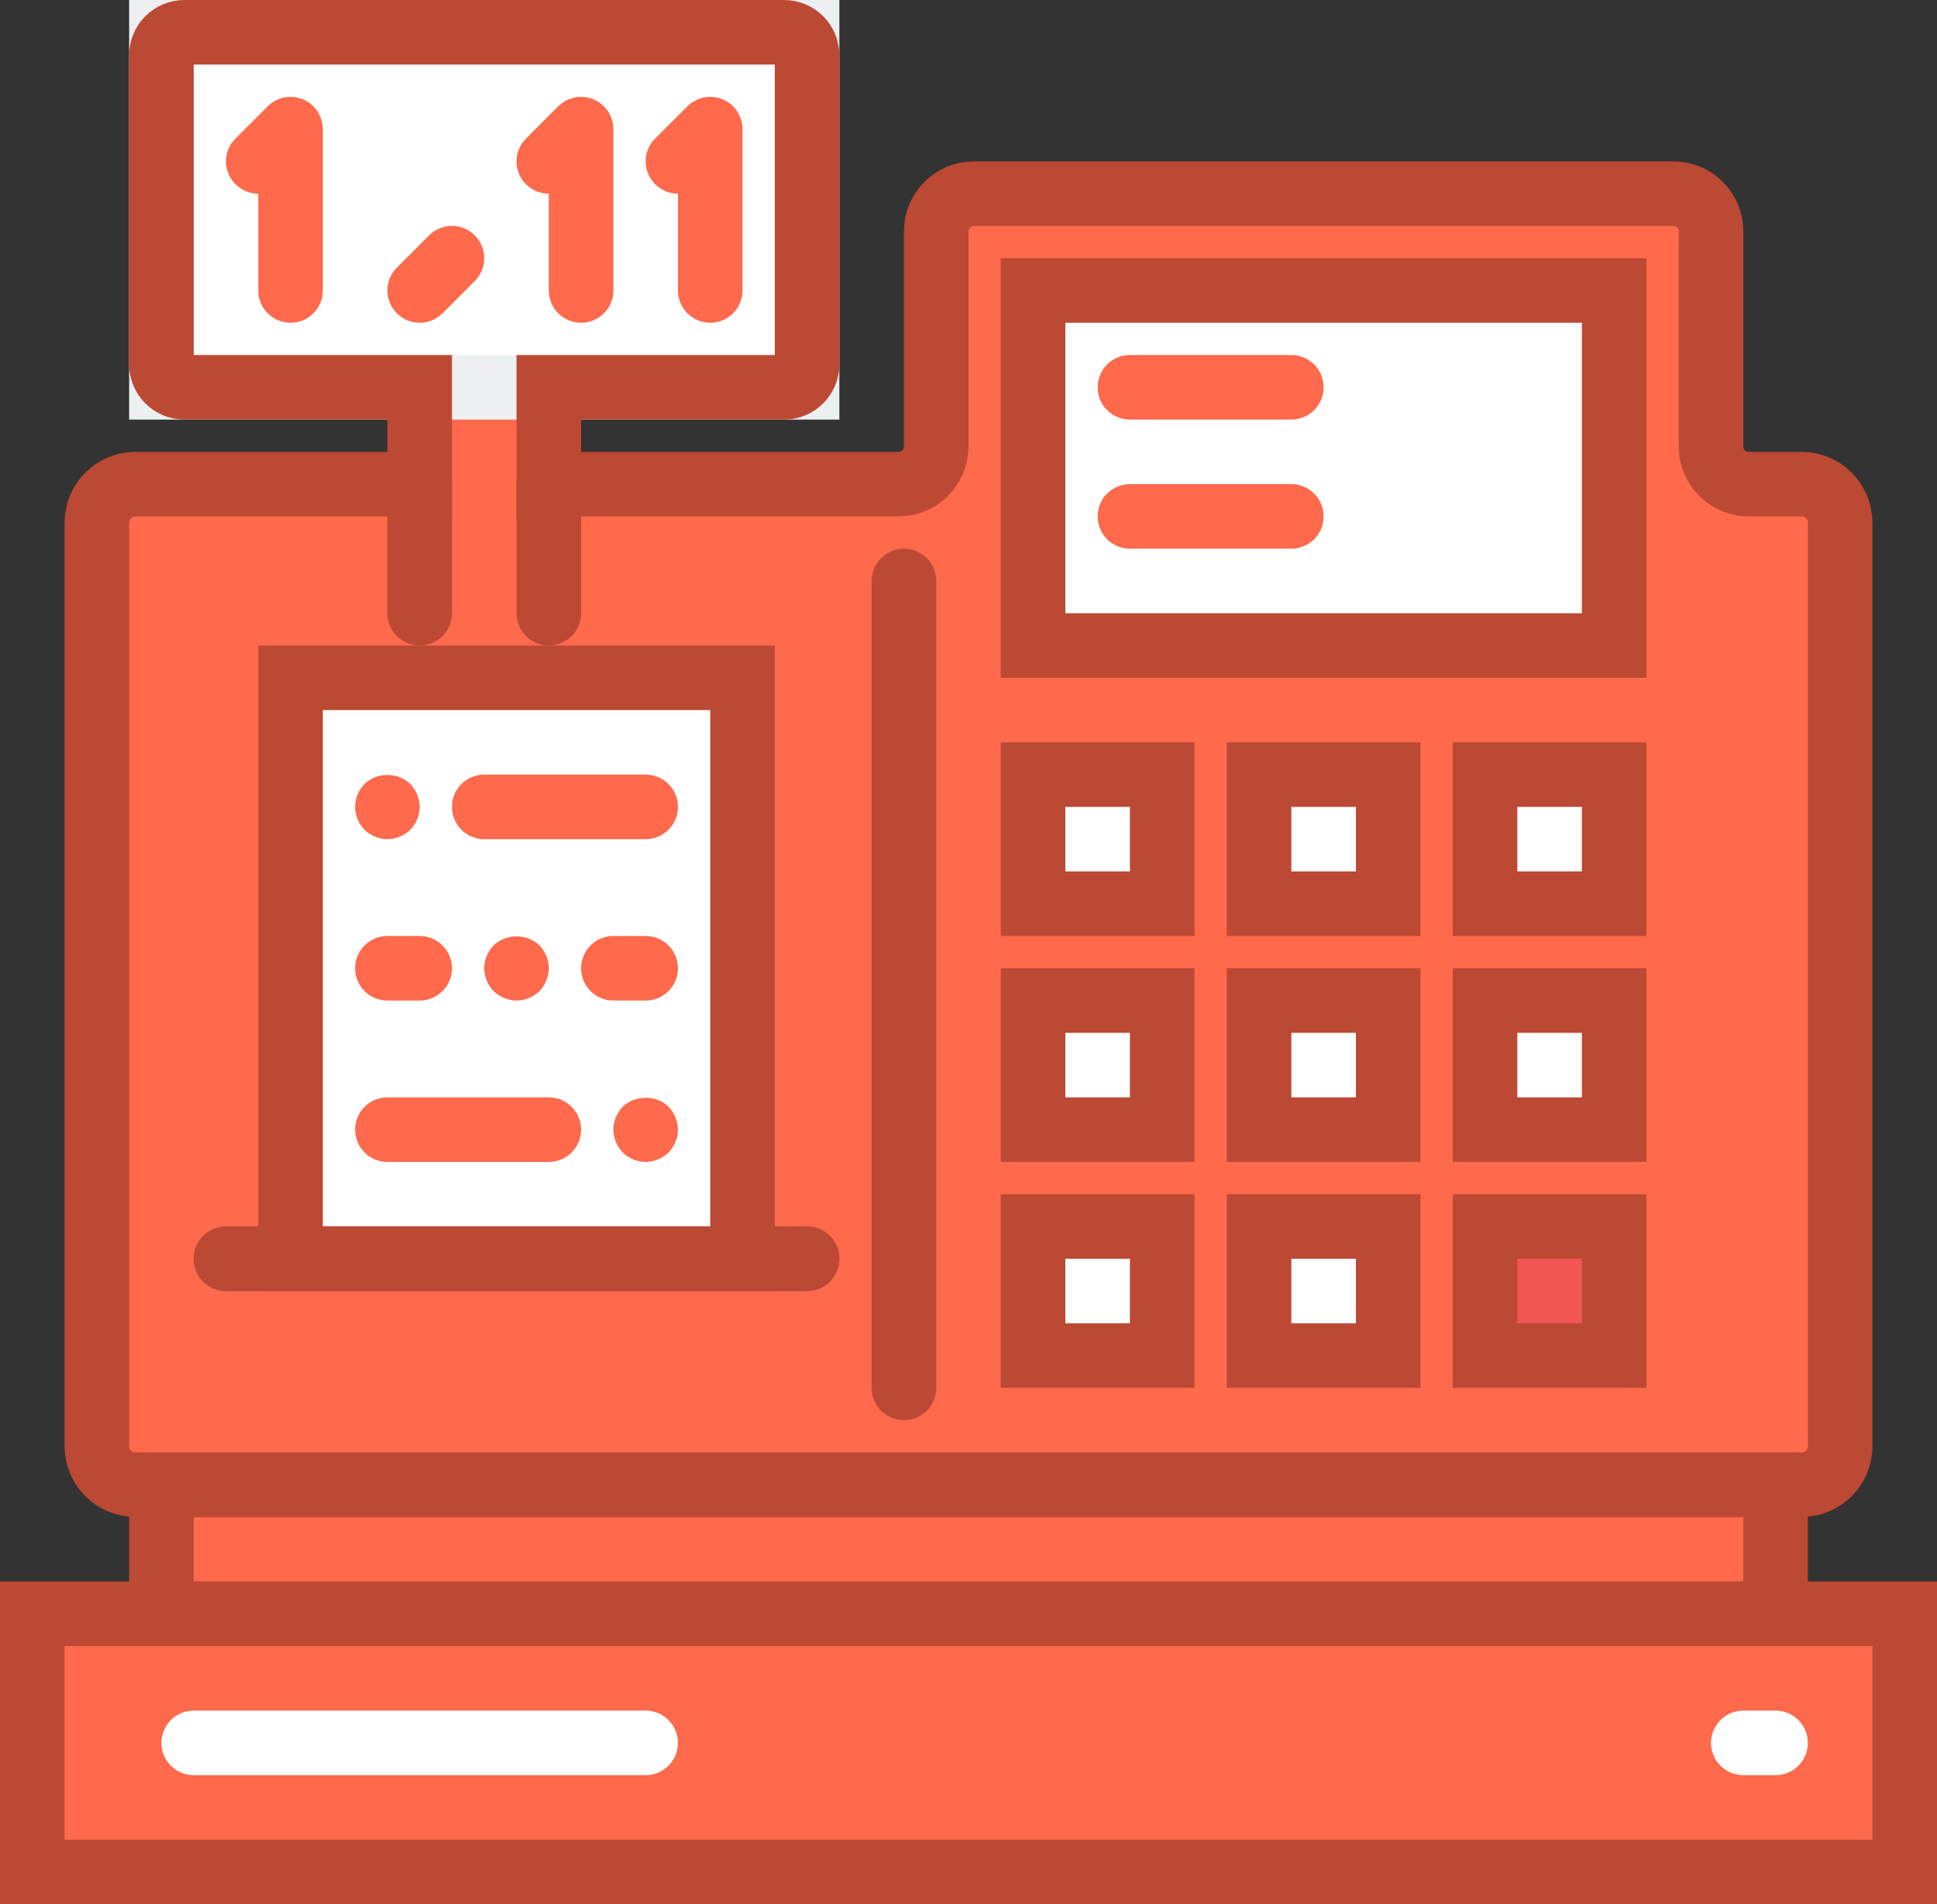 <?xml version="1.0" encoding="UTF-8" standalone="no"?>
<svg width="60px" height="59px" viewBox="0 0 60 59" version="1.1" xmlns="http://www.w3.org/2000/svg" xmlns:xlink="http://www.w3.org/1999/xlink">
    <rect x="0" y="0" width="60" height="59" fill="#333333" stroke="none"/>
    <!-- Generator: sketchtool 40.2 (33826) - http://www.bohemiancoding.com/sketch -->
    <title>59B1A2DC-77D0-4358-A55D-4DCA5FD4F098</title>
    <desc>Created with sketchtool.</desc>
    <defs></defs>
    <g id="Page-1" stroke="none" stroke-width="1" fill="none" fill-rule="evenodd">
        <g id="1-2-Landing-Entrepreneur" transform="translate(-690, -4341)">
            <g id="Group-24" transform="translate(619, 4341)">
                <g id="77---Cashier-(Retro)" transform="translate(72, 0)">
                    <path d="M54.804,15 L53.169,15 C52.523,15 52,14.477 52,13.832 L52,7.168 C52,6.523 51.477,6 50.832,6 L29.169,6 C28.523,6 28,6.523 28,7.168 L28,13.832 C28,14.477 27.477,15 26.832,15 L16,15 L16,12 L12,12 L12,15 L3.197,15 C2.536,15 2,15.536 2,16.196 L2,44.804 C2,45.464 2.536,46 3.197,46 L54.804,46 C55.465,46 56,45.464 56,44.804 L56,16.196 C56,15.536 55.465,15 54.804,15" id="Fill-142" fill="#FF694C"></path>
                    <path d="M28,13.832 C28,14.477 27.477,15 26.832,15 L16,15 L16,12 L12,12 L12,15 L3.196,15 C2.536,15 2,15.536 2,16.197 L2,44.804 C2,45.465 2.536,46 3.196,46 L28,46 L28,13.832 Z" id="Fill-143" fill="#FF694C"></path>
                    <polygon id="Fill-1400" fill="#FF694C" points="0 58 58 58 58 50 0 50"></polygon>
                    <path d="M19,55 L5,55 C4.448,55 4,54.553 4,54 C4,53.447 4.448,53 5,53 L19,53 C19.552,53 20,53.447 20,54 C20,54.553 19.552,55 19,55" id="Fill-1401" fill="#FFFFFF"></path>
                    <path d="M54,55 L53,55 C52.448,55 52,54.553 52,54 C52,53.447 52.448,53 53,53 L54,53 C54.552,53 55,53.447 55,54 C55,54.553 54.552,55 54,55" id="Fill-1402" fill="#FFFFFF"></path>
                    <polygon id="Fill-1403" fill="#FFFFFF" points="31 20 49 20 49 9 31 9"></polygon>
                    <polygon id="Fill-1404" fill="#FF694C" points="4 50 54 50 54 46 4 46"></polygon>
                    <polygon id="Fill-1405" fill="#FFFFFF" points="31 28 35 28 35 24 31 24"></polygon>
                    <polygon id="Fill-1406" fill="#FFFFFF" points="38 28 42 28 42 24 38 24"></polygon>
                    <polygon id="Fill-1407" fill="#FFFFFF" points="45 28 49 28 49 24 45 24"></polygon>
                    <polygon id="Fill-1408" fill="#FFFFFF" points="31 35 35 35 35 31 31 31"></polygon>
                    <polygon id="Fill-1409" fill="#FFFFFF" points="38 35 42 35 42 31 38 31"></polygon>
                    <polygon id="Fill-1410" fill="#FFFFFF" points="45 35 49 35 49 31 45 31"></polygon>
                    <polygon id="Fill-1411" fill="#FFFFFF" points="31 42 35 42 35 38 31 38"></polygon>
                    <polygon id="Fill-1412" fill="#FFFFFF" points="38 42 42 42 42 38 38 38"></polygon>
                    <polygon id="Fill-1413" fill="#F25554" points="45 42 49 42 49 38 45 38"></polygon>
                    <path d="M24,40 L6,40 C5.448,40 5,39.553 5,39 C5,38.447 5.448,38 6,38 L24,38 C24.552,38 25,38.447 25,39 C25,39.553 24.552,40 24,40" id="Fill-1414" fill="#6A6A6E"></path>
                    <polygon id="Fill-1415" fill="#FFFFFF" points="8 39 22 39 22 21 8 21"></polygon>
                    <path d="M16,36 L11,36 C10.448,36 10,35.553 10,35 C10,34.447 10.448,34 11,34 L16,34 C16.552,34 17,34.447 17,35 C17,35.553 16.552,36 16,36" id="Fill-1416" fill="#FF694C"></path>
                    <path d="M19,36 C18.74,36 18.48,35.89 18.29,35.71 C18.11,35.52 18,35.26 18,35 C18,34.74 18.11,34.479 18.29,34.29 C18.67,33.92 19.34,33.92 19.71,34.29 C19.89,34.479 20,34.74 20,35 C20,35.26 19.89,35.52 19.71,35.71 C19.52,35.89 19.26,36 19,36" id="Fill-1417" fill="#FF694C"></path>
                    <path d="M19,26 L14,26 C13.448,26 13,25.553 13,25 C13,24.447 13.448,24 14,24 L19,24 C19.552,24 20,24.447 20,25 C20,25.553 19.552,26 19,26" id="Fill-1418" fill="#FF694C"></path>
                    <path d="M39,13 L34,13 C33.448,13 33,12.553 33,12 C33,11.447 33.448,11 34,11 L39,11 C39.552,11 40,11.447 40,12 C40,12.553 39.552,13 39,13" id="Fill-1419" fill="#FF694C"></path>
                    <path d="M39,17 L34,17 C33.448,17 33,16.553 33,16 C33,15.447 33.448,15 34,15 L39,15 C39.552,15 40,15.447 40,16 C40,16.553 39.552,17 39,17" id="Fill-1420" fill="#FF694C"></path>
                    <path d="M19,31 L18,31 C17.448,31 17,30.553 17,30 C17,29.447 17.448,29 18,29 L19,29 C19.552,29 20,29.447 20,30 C20,30.553 19.552,31 19,31" id="Fill-1421" fill="#FF694C"></path>
                    <path d="M12,31 L11,31 C10.448,31 10,30.553 10,30 C10,29.447 10.448,29 11,29 L12,29 C12.552,29 13,29.447 13,30 C13,30.553 12.552,31 12,31" id="Fill-1422" fill="#FF694C"></path>
                    <path d="M11,26 C10.74,26 10.48,25.89 10.29,25.71 C10.11,25.52 10,25.27 10,25 C10,24.74 10.11,24.479 10.29,24.29 C10.66,23.92 11.33,23.92 11.71,24.29 C11.89,24.479 12,24.74 12,25 C12,25.27 11.89,25.52 11.71,25.71 C11.52,25.89 11.26,26 11,26" id="Fill-1423" fill="#FF694C"></path>
                    <path d="M15,31 C14.74,31 14.48,30.89 14.29,30.71 C14.11,30.52 14,30.26 14,30 C14,29.729 14.11,29.479 14.29,29.29 C14.67,28.92 15.33,28.92 15.71,29.29 C15.89,29.479 16,29.74 16,30 C16,30.26 15.89,30.52 15.71,30.71 C15.52,30.89 15.26,31 15,31" id="Fill-1424" fill="#FF694C"></path>
                    <polygon id="Fill-2741" fill="#ECF0F1" points="3 13 25 13 25 0 3 0"></polygon>
                    <polygon id="Fill-2742" fill="#FFFFFF" points="5 11 23 11 23 2 5 2"></polygon>
                    <path d="M8.382,3.077 C8.138,2.976 7.862,2.976 7.618,3.077 C7.495,3.128 7.385,3.201 7.292,3.294 L6.293,4.293 C5.902,4.684 5.902,5.316 6.293,5.707 C6.488,5.902 6.744,6 7,6 L7,9 C7,9.553 7.448,10 8,10 C8.552,10 9,9.553 9,9 L9,4 C9,3.87 8.974,3.74 8.923,3.618 C8.822,3.373 8.627,3.178 8.382,3.077" id="Fill-2743" fill="#FF694C"></path>
                    <path d="M17.382,3.077 C17.138,2.976 16.862,2.976 16.618,3.077 C16.495,3.128 16.385,3.201 16.292,3.294 L15.293,4.293 C14.902,4.684 14.902,5.316 15.293,5.707 C15.488,5.902 15.744,6 16,6 L16,9 C16,9.553 16.448,10 17,10 C17.552,10 18,9.553 18,9 L18,4 C18,3.87 17.974,3.74 17.923,3.618 C17.822,3.373 17.627,3.178 17.382,3.077" id="Fill-2744" fill="#FF694C"></path>
                    <path d="M12.293,7.293 L11.293,8.293 C10.902,8.684 10.902,9.316 11.293,9.707 C11.488,9.902 11.744,10 12,10 C12.256,10 12.512,9.902 12.707,9.707 L13.707,8.707 C14.098,8.316 14.098,7.684 13.707,7.293 C13.316,6.902 12.684,6.902 12.293,7.293" id="Fill-2745" fill="#FF694C"></path>
                    <path d="M21.923,3.618 C21.822,3.373 21.627,3.178 21.382,3.077 C21.138,2.976 20.862,2.976 20.618,3.077 C20.495,3.128 20.385,3.201 20.292,3.294 L19.293,4.293 C18.902,4.684 18.902,5.316 19.293,5.707 C19.488,5.902 19.744,6 20,6 L20,9 C20,9.553 20.448,10 21,10 C21.552,10 22,9.553 22,9 L22,4 C22,3.87 21.974,3.74 21.923,3.618" id="Fill-2746" fill="#FF694C"></path>
                    <polygon id="Stroke-3798" stroke="#BC4933" stroke-width="2" stroke-linecap="round" points="0 58 58 58 58 50 0 50"></polygon>
                    <path d="M52,13.832 L52,7.168 C52,6.523 51.477,6 50.832,6 L29.168,6 C28.523,6 28,6.523 28,7.168 L28,13.832 C28,14.477 27.477,15 26.832,15 L16,15 L16,12 L23.286,12 C23.681,12 24,11.681 24,11.287 L24,1.714 C24,1.32 23.681,1 23.286,1 L4.714,1 C4.319,1 4,1.32 4,1.714 L4,11.287 C4,11.681 4.319,12 4.714,12 L12,12 L12,15 L3.196,15 C2.536,15 2,15.536 2,16.197 L2,44.804 C2,45.465 2.536,46 3.196,46 L54.804,46 C55.464,46 56,45.465 56,44.804 L56,16.197 C56,15.536 55.464,15 54.804,15 L53.168,15 C52.523,15 52,14.477 52,13.832 L52,13.832 Z" id="Stroke-3799" stroke="#BC4933" stroke-width="2" stroke-linecap="round"></path>
                    <polygon id="Stroke-3800" stroke="#BC4933" stroke-width="2" stroke-linecap="round" points="31 20 49 20 49 9 31 9"></polygon>
                    <polygon id="Stroke-3801" stroke="#BC4933" stroke-width="2" stroke-linecap="round" points="4 50 54 50 54 46 4 46"></polygon>
                    <polygon id="Stroke-3802" stroke="#BC4933" stroke-width="2" stroke-linecap="round" points="31 28 35 28 35 24 31 24"></polygon>
                    <polygon id="Stroke-3803" stroke="#BC4933" stroke-width="2" stroke-linecap="round" points="38 28 42 28 42 24 38 24"></polygon>
                    <polygon id="Stroke-3804" stroke="#BC4933" stroke-width="2" stroke-linecap="round" points="45 28 49 28 49 24 45 24"></polygon>
                    <polygon id="Stroke-3805" stroke="#BC4933" stroke-width="2" stroke-linecap="round" points="31 35 35 35 35 31 31 31"></polygon>
                    <polygon id="Stroke-3806" stroke="#BC4933" stroke-width="2" stroke-linecap="round" points="38 35 42 35 42 31 38 31"></polygon>
                    <polygon id="Stroke-3807" stroke="#BC4933" stroke-width="2" stroke-linecap="round" points="45 35 49 35 49 31 45 31"></polygon>
                    <polygon id="Stroke-3808" stroke="#BC4933" stroke-width="2" stroke-linecap="round" points="31 42 35 42 35 38 31 38"></polygon>
                    <polygon id="Stroke-3809" stroke="#BC4933" stroke-width="2" stroke-linecap="round" points="38 42 42 42 42 38 38 38"></polygon>
                    <polygon id="Stroke-3810" stroke="#BC4933" stroke-width="2" stroke-linecap="round" points="45 42 49 42 49 38 45 38"></polygon>
                    <path d="M12,15 L12,19" id="Stroke-3811" stroke="#BC4933" stroke-width="2" stroke-linecap="round"></path>
                    <path d="M16,15 L16,19" id="Stroke-3812" stroke="#BC4933" stroke-width="2" stroke-linecap="round"></path>
                    <path d="M6,39 L24,39" id="Stroke-3813" stroke="#BC4933" stroke-width="2" stroke-linecap="round"></path>
                    <polygon id="Stroke-3814" stroke="#BC4933" stroke-width="2" stroke-linecap="round" points="8 39 22 39 22 21 8 21"></polygon>
                    <path d="M27,18 L27,43" id="Stroke-3815" stroke="#BC4933" stroke-width="2" stroke-linecap="round"></path>
                </g>
            </g>
        </g>
    </g>
</svg>